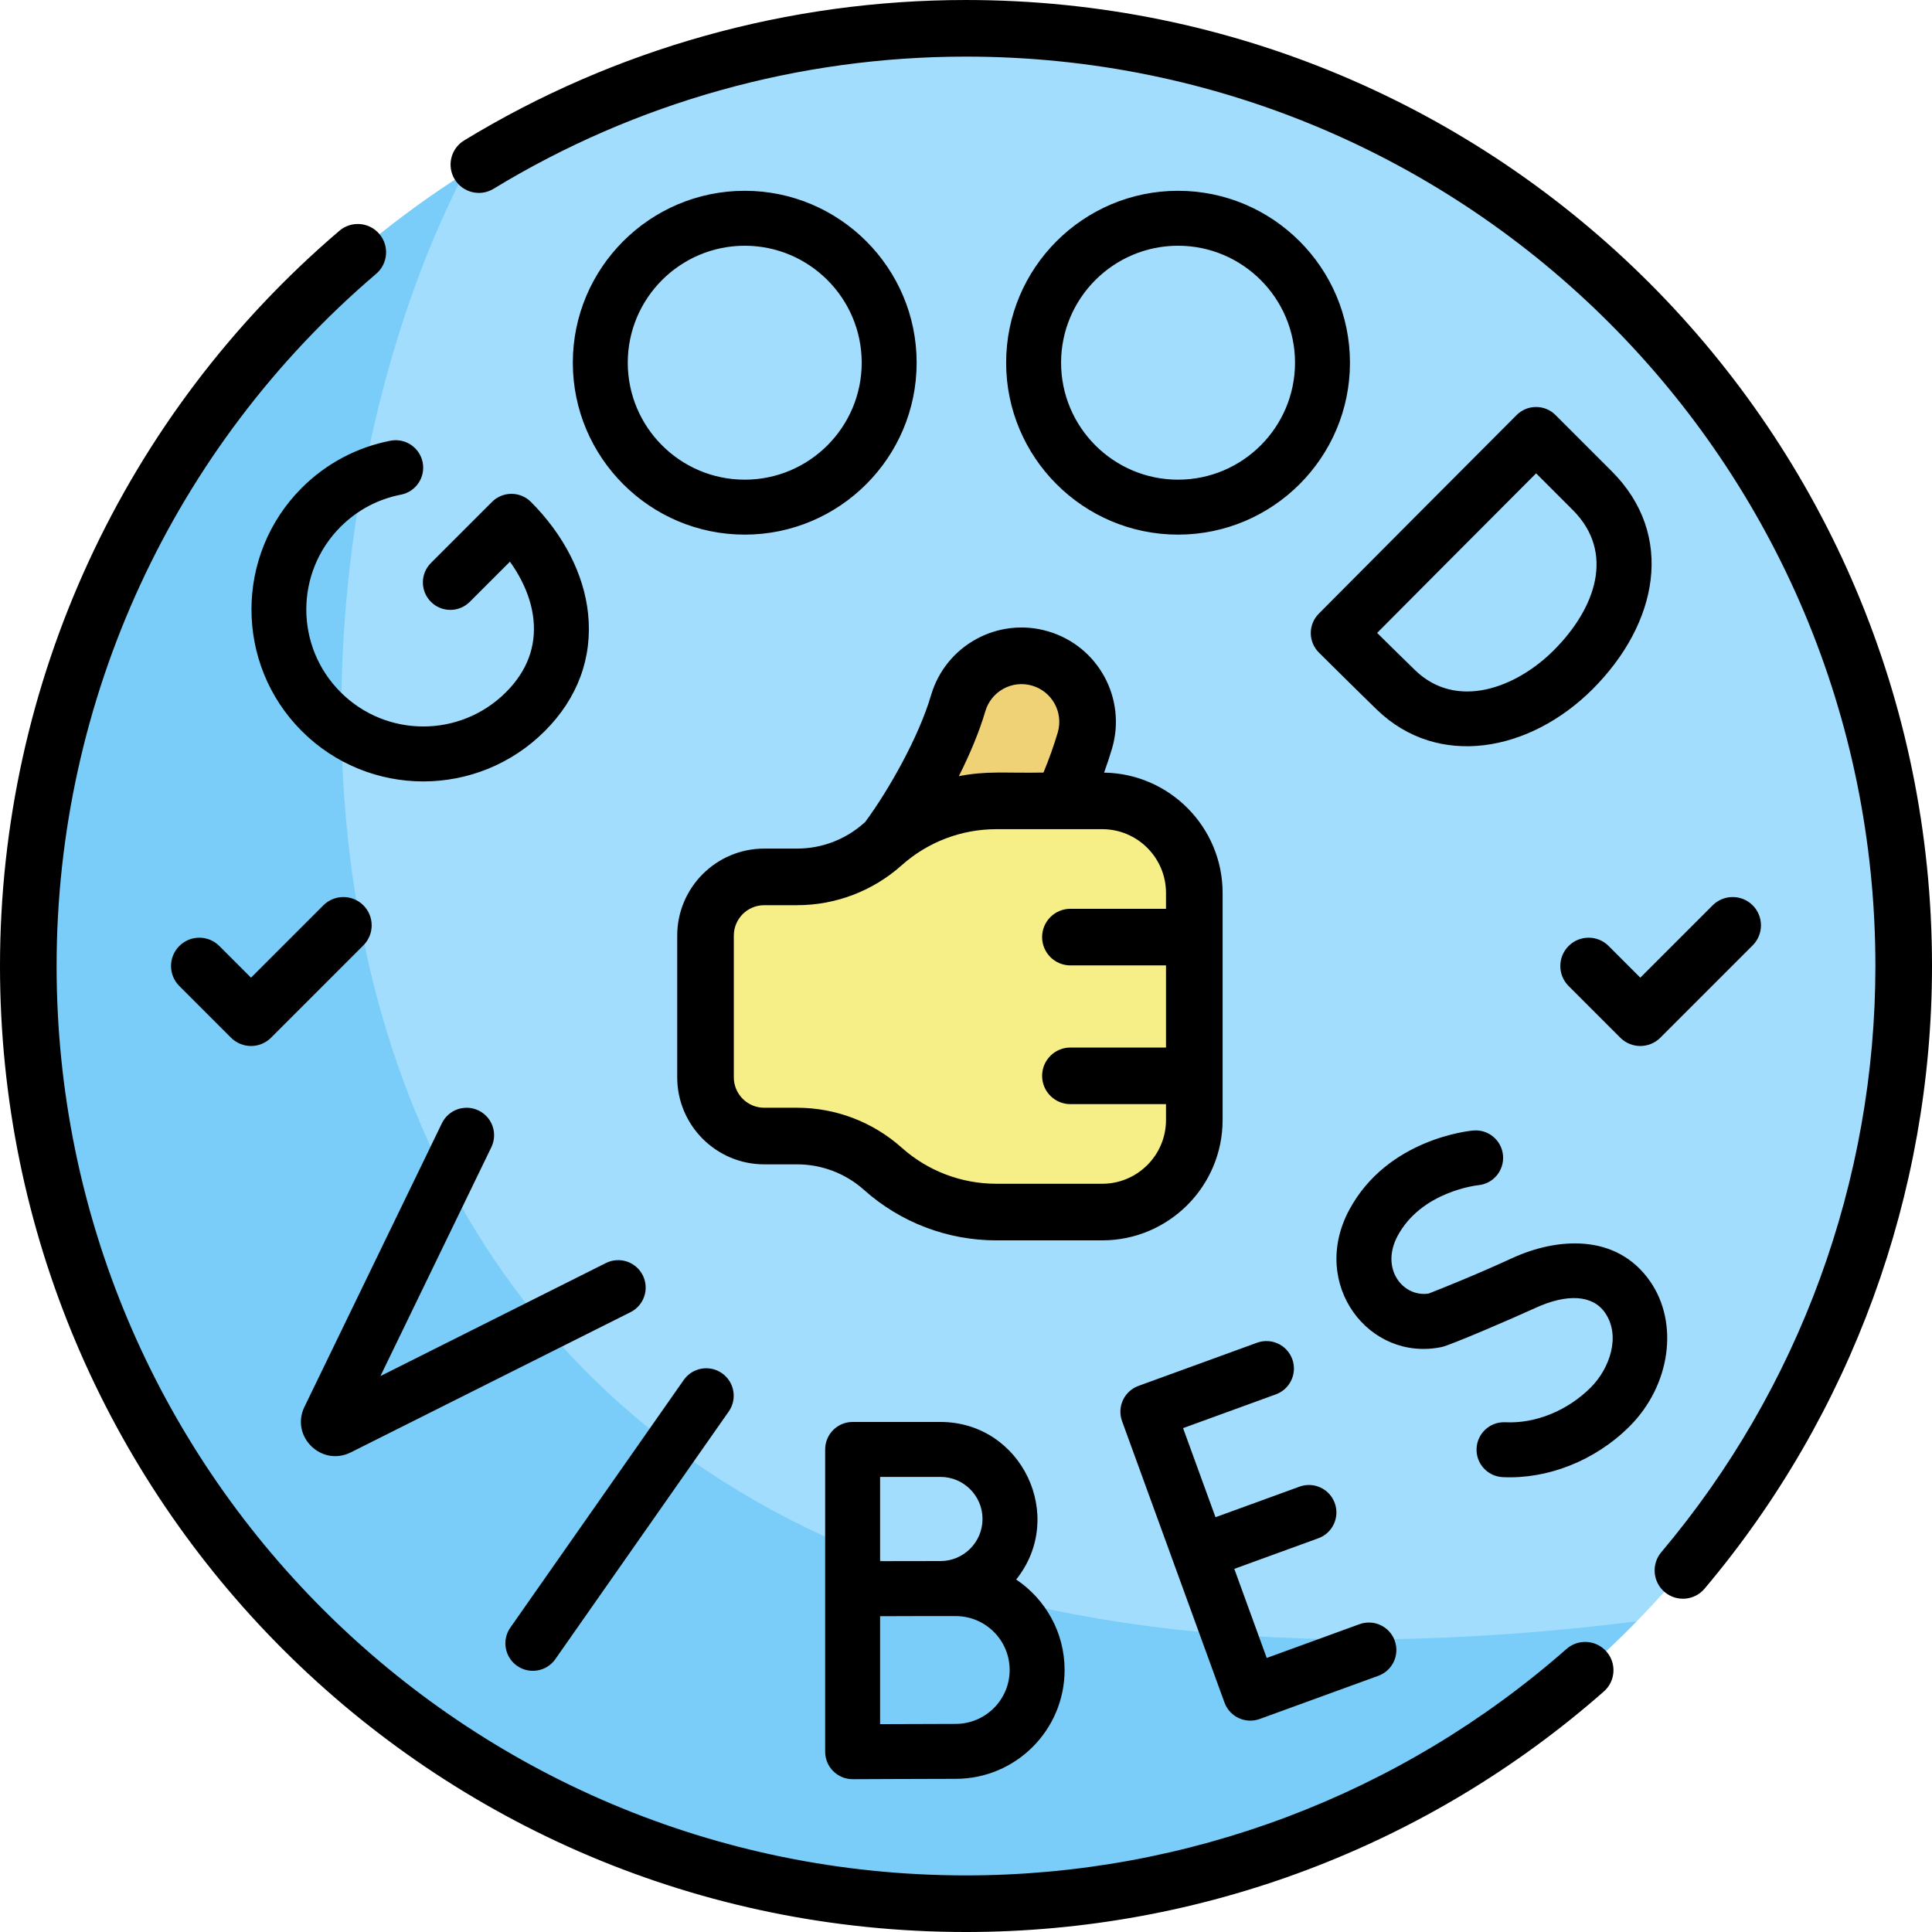 <svg id="Capa_1" enable-background="new 0 0 512 512" height="512" viewBox="0 0 512 512" width="512" xmlns="http://www.w3.org/2000/svg"><g><circle cx="256" cy="256" fill="#a2ddfd" r="248.5"/><path d="m433.689 429.695c-372.716 46.206-376.764-255.874-310.793-383.567-69.364 44.083-115.396 121.599-115.396 209.872 0 137.243 111.257 248.5 248.5 248.5 69.637 0 132.572-28.656 177.689-74.805z" fill="#7acdf9"/><path d="m231.124 252.131c-6.835-6.834-6.835-17.915 0-24.749 5.372-5.372 18.111-25.023 22.806-41.011 2.723-9.273 12.449-14.585 21.721-11.861 9.274 2.723 14.584 12.448 11.861 21.721-6.579 22.409-22.602 46.863-31.64 55.9-6.834 6.834-17.914 6.834-24.748 0z" fill="#efd176"/><path d="m233.959 223.712c-6.254 5.585-14.344 8.671-22.728 8.671h-8.703c-8.592 0-15.558 6.965-15.558 15.558v37.564c0 8.592 6.965 15.558 15.558 15.558h8.703c8.384 0 16.475 3.087 22.728 8.671 8.274 7.389 18.979 11.473 30.072 11.473h28.078c13.473 0 24.396-10.922 24.396-24.396v-60.178c0-13.473-10.922-24.396-24.396-24.396h-28.078c-11.093.002-21.798 4.086-30.072 11.475z" fill="#f6ee86"/><path d="m312.196 50.563c-25.121 0-45.559 20.437-45.559 45.558s20.438 45.558 45.559 45.558 45.558-20.437 45.558-45.558c-.001-25.121-20.438-45.558-45.558-45.558zm0 76.555c-17.093 0-30.998-13.906-30.998-30.998s13.905-30.997 30.998-30.997c17.092 0 30.997 13.905 30.997 30.997 0 17.093-13.906 30.998-30.997 30.998zm-175.16 314.35c3.294 2.307 7.833 1.505 10.139-1.788l45.948-65.621c2.306-3.294 1.506-7.833-1.788-10.139-3.293-2.306-7.833-1.505-10.139 1.788l-45.948 65.621c-2.307 3.293-1.506 7.833 1.788 10.139zm118.964-441.468c-47.038 0-93.026 12.869-132.995 37.215-3.538 2.155-4.658 6.77-2.504 10.307 2.156 3.538 6.772 4.657 10.307 2.503 37.617-22.914 80.908-35.025 125.192-35.025 133.193 0 241 107.787 241 241 0 56.82-20.15 111.989-56.738 155.342-2.672 3.165-2.271 7.897.895 10.569 3.163 2.672 7.897 2.271 10.568-.894 38.869-46.056 60.275-104.661 60.275-165.017 0-141.488-114.501-256-256-256zm159.698 250.697c-2.93 2.929-2.93 7.677-.001 10.606l13.699 13.7c2.928 2.927 7.677 2.929 10.607 0l24.475-24.475c2.929-2.929 2.929-7.678 0-10.606-2.93-2.929-7.678-2.929-10.607 0l-19.171 19.171-8.396-8.396c-2.928-2.929-7.677-2.93-10.606 0zm-3.472-140.711c-2.835-2.834-7.457-2.849-10.306.009-27.59 27.702-29.701 29.739-52.434 52.647-2.833 2.854-2.814 7.466.038 10.297.45.448 11.091 11.006 15.394 15.161 16.231 15.674 40.519 11.154 57.134-5.461h-.001c17.318-17.316 22.026-40.803 5.054-57.776zm-.47 62.357c0 .001-.001.001 0 0-9.984 9.983-25.736 15.894-36.724 5.282-2.315-2.234-6.626-6.485-10.077-9.897 22.092-22.236 14.996-15.058 42.132-42.29l9.72 9.721c11.231 11.23 6.129 26.005-5.051 37.184zm-331.792 21.388c17.806 17.807 46.625 17.804 64.428 0 8.709-8.708 12.67-19.469 11.455-31.119-1.085-10.406-6.468-20.921-15.155-29.608-2.844-2.843-7.453-2.843-10.297 0l-16.194 16.194c-2.843 2.843-2.843 7.453 0 10.296 2.844 2.843 7.453 2.843 10.297 0l10.639-10.639c3.53 4.907 5.695 10.165 6.228 15.269.755 7.238-1.691 13.735-7.269 19.313-12.115 12.115-31.722 12.114-43.836 0-12.116-12.115-12.115-31.722 0-43.837 4.392-4.393 9.922-7.336 15.991-8.511 3.947-.764 6.528-4.584 5.764-8.532-.764-3.947-4.582-6.526-8.532-5.764-8.933 1.73-17.065 6.056-23.52 12.511-17.762 17.762-17.762 46.664.001 64.427zm273.759 204.596c-1.376-3.778-5.553-5.727-9.332-4.351l-22.27 8.106-8.594-23.613 24.588-8.949c3.778-1.375 5.727-5.553 4.351-9.331-1.375-3.779-5.552-5.728-9.332-4.352l-31.429 11.44c-3.776 1.375-5.725 5.553-4.351 9.331l27.149 74.59c1.377 3.78 5.555 5.724 9.332 4.351l31.428-11.44c3.779-1.375 5.727-5.553 4.351-9.332-1.375-3.778-5.553-5.727-9.332-4.351l-24.587 8.95-8.594-23.612 22.27-8.106c3.779-1.375 5.727-5.553 4.352-9.331zm83.553-58.793c-8.931-12.811-24.742-11.552-36.567-6.101-9.955 4.59-19.632 8.409-22.11 9.375-6.817 1.034-12.878-6.596-8.203-15.302 6.321-11.77 21.064-13.384 21.334-13.412 3.988-.365 6.935-3.884 6.589-7.878-.347-4.006-3.852-6.973-7.881-6.625-.923.08-22.747 2.177-32.869 21.027-10.594 19.73 5.271 40.404 24.529 36.348 2.256-.474 18.814-7.592 24.709-10.309 8.508-3.922 15.259-3.482 18.525 1.204 4.287 6.15 1.26 14.807-3.763 19.832-6.168 6.166-14.632 9.605-22.632 9.219-4.004-.205-7.432 2.898-7.629 6.913-.197 4.016 2.898 7.431 6.914 7.629 11.759.584 24.417-4.243 33.642-13.466 10.821-10.824 13.148-27.355 5.412-38.454zm-188.051 37.299h-23.269c-4.021 0-7.28 3.26-7.28 7.28v80.109c0 3.953 3.184 7.28 7.313 7.28 0 0 21.401-.095 27.301-.095 15.904 0 28.842-12.939 28.842-28.843 0-9.984-5.101-18.797-12.831-23.977 13.394-16.73 1.458-41.754-20.076-41.754zm-15.989 14.56h15.989c6.149 0 11.153 5.003 11.153 11.153 0 6.149-5.003 11.153-11.153 11.153-.948 0 3.764-.008-15.989.022zm20.053 65.453c-3.658 0-13.259.036-20.053.065v-28.6c13.941-.057 6.44-.014 20.053-.029 7.875 0 14.282 6.407 14.282 14.282s-6.407 14.282-14.282 14.282zm-156.986-216.924c-2.93-2.929-7.678-2.929-10.607 0l-19.171 19.171-8.396-8.396c-2.929-2.929-7.678-2.93-10.606 0-2.93 2.929-2.93 7.677-.001 10.606l13.699 13.7c2.928 2.927 7.678 2.929 10.607 0l24.475-24.475c2.928-2.928 2.928-7.677 0-10.606zm-3.378 144.996 74.17-37.179c3.594-1.802 5.047-6.176 3.246-9.771-1.802-3.595-6.175-5.049-9.771-3.246l-59.754 29.953 29.395-60.651c1.754-3.618.242-7.973-3.376-9.727-3.625-1.755-7.974-.242-9.727 3.376l-36.451 75.209c-3.704 7.785 4.509 15.859 12.268 12.036zm322.21 52.076c-43.977 38.696-100.491 60.006-159.135 60.006-133.193 0-241-107.788-241-241 0-70.669 30.866-137.529 84.685-183.436 3.151-2.688 3.527-7.422.839-10.573-2.687-3.151-7.422-3.528-10.573-.839-57.166 48.761-89.951 119.781-89.951 194.848 0 141.484 114.498 256 256 256 62.293 0 122.327-22.638 169.043-63.745 3.11-2.736 3.413-7.475.677-10.585-2.737-3.11-7.476-3.413-10.585-.676zm-217.772-386.431c-25.121 0-45.558 20.437-45.558 45.558s20.437 45.558 45.558 45.558 45.559-20.437 45.559-45.558-20.438-45.558-45.559-45.558zm0 76.555c-17.092 0-30.997-13.906-30.997-30.998s13.906-30.997 30.997-30.997c17.092 0 30.998 13.905 30.998 30.997 0 17.093-13.905 30.998-30.998 30.998zm49.37 57.14c-3.212 10.941-11.114 24.998-17.453 33.589-.105.092-.213.178-.317.271v.001c-4.885 4.362-11.183 6.765-17.732 6.765h-8.703c-12.714 0-23.058 10.344-23.058 23.058v37.564c0 12.714 10.344 23.058 23.058 23.058h8.703c6.551 0 12.849 2.402 17.733 6.766 9.661 8.627 22.115 13.379 35.067 13.379h28.077c17.587 0 31.896-14.308 31.896-31.896v-60.178c0-17.425-14.048-31.623-31.412-31.883.789-2.183 1.506-4.327 2.116-6.407 3.891-13.255-3.684-27.138-16.943-31.03-13.255-3.894-27.139 3.682-31.032 16.943zm45.375 35.481c9.316 0 16.896 7.579 16.896 16.896v4.204h-25.333c-4.143 0-7.5 3.358-7.5 7.5s3.357 7.5 7.5 7.5h25.333v21.77h-25.333c-4.143 0-7.5 3.358-7.5 7.5s3.357 7.5 7.5 7.5h25.333v4.204c0 9.316-7.579 16.896-16.896 16.896h-28.077c-9.262 0-18.168-3.398-25.076-9.567-7.637-6.821-17.483-10.578-27.725-10.578h-8.703c-4.443 0-8.058-3.615-8.058-8.058v-37.564c0-4.443 3.614-8.058 8.058-8.058h8.703c10.241 0 20.087-3.756 27.725-10.578l-.001.001c6.909-6.17 15.814-9.567 25.077-9.567h28.077zm-30.982-31.255c1.551-5.286 7.095-8.342 12.412-6.777 5.301 1.557 8.335 7.108 6.777 12.412-.987 3.363-2.261 6.925-3.779 10.62-10.562.179-14.873-.5-22.425.947 2.882-5.745 5.397-11.691 7.015-17.202z"/></g></svg>